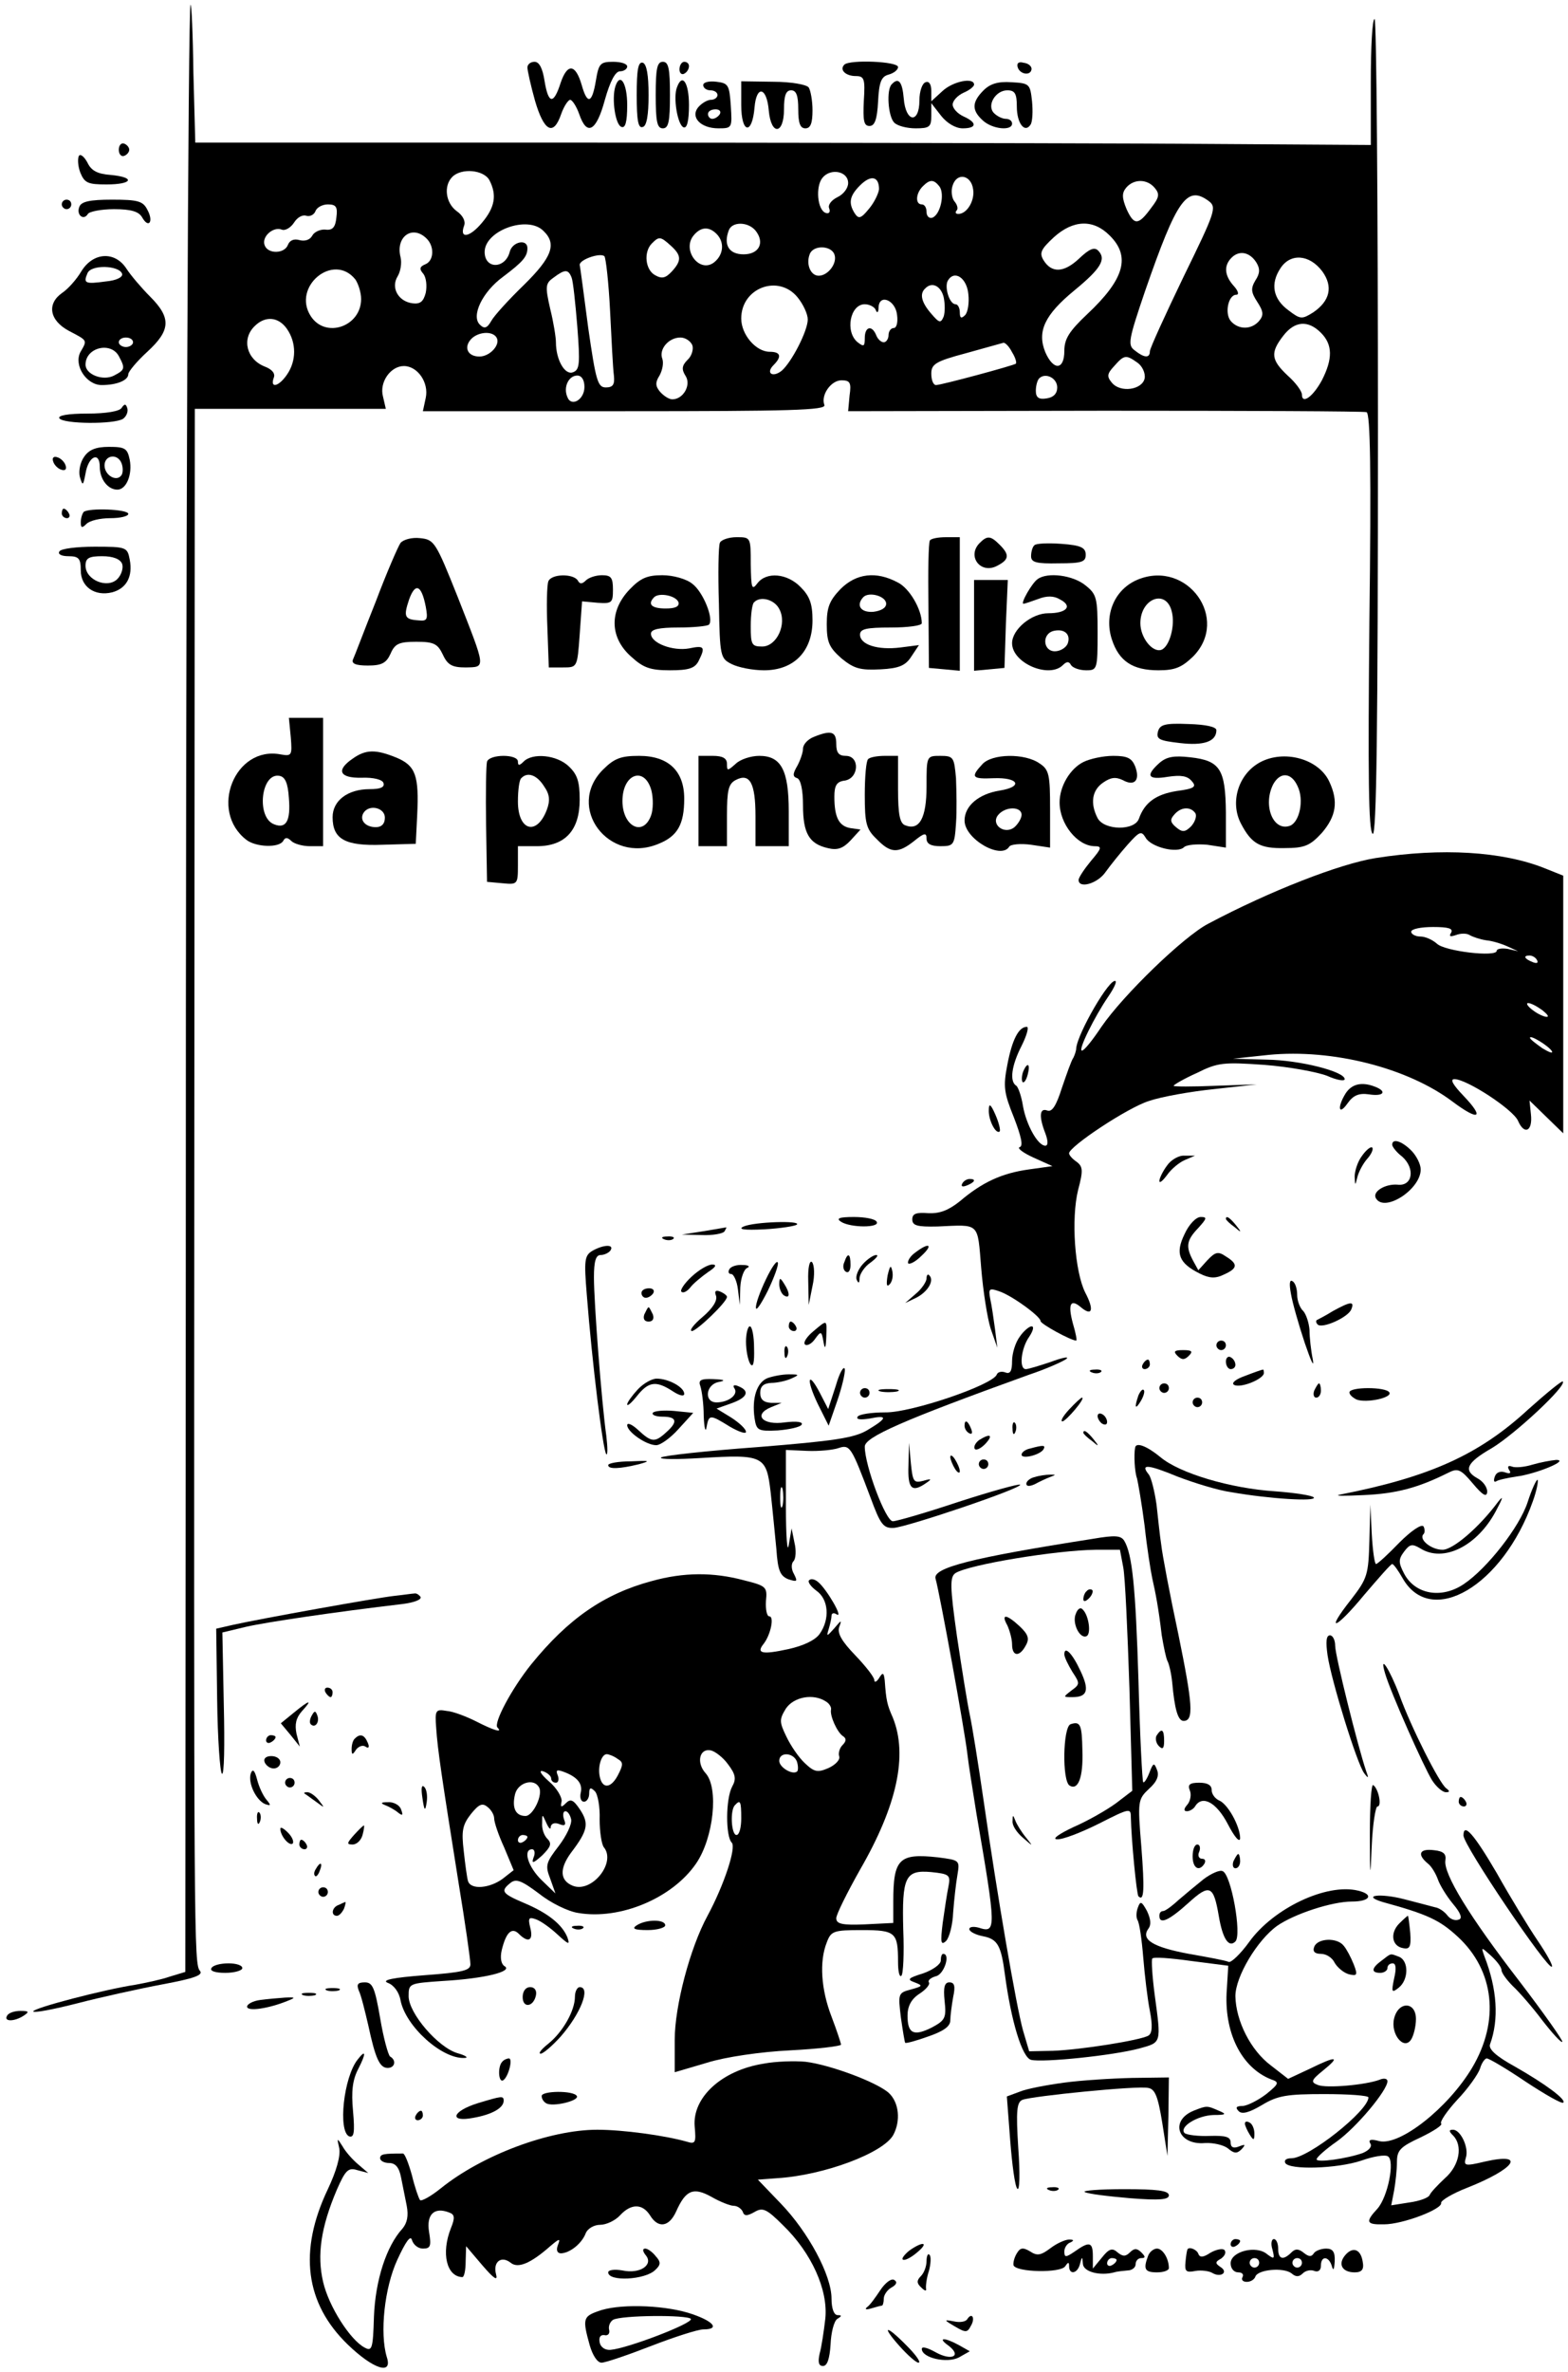 <?xml version="1.0" standalone="no"?>
<!DOCTYPE svg PUBLIC "-//W3C//DTD SVG 20010904//EN"
 "http://www.w3.org/TR/2001/REC-SVG-20010904/DTD/svg10.dtd">
<svg version="1.0" xmlns="http://www.w3.org/2000/svg"
 width="330pt" height="499pt" viewBox="0 0 330 499"
 preserveAspectRatio="xMidYMid meet">

<g transform="translate(0,499) scale(0.1,-0.1)"
fill="#000000" stroke="none">
<path d="M401 4980 c-5 -8 -10 -1118 -10 -2667 l-1 -1471 -33 -10 c-17 -6 -50
-13 -72 -17 -66 -10 -215 -49 -215 -56 0 -4 42 4 93 17 50 13 132 31 180 40
64 12 85 19 78 28 -13 15 -13 52 -12 1794 l1 1492 201 0 201 0 -6 26 c-8 30
16 64 44 64 29 0 53 -35 46 -67 l-6 -28 425 0 c348 0 424 2 420 13 -8 21 14
52 36 52 18 0 21 -5 17 -32 l-3 -33 540 1 c297 0 545 -1 551 -3 8 -3 10 -123
6 -442 -3 -320 -2 -440 7 -445 8 -5 11 215 11 853 0 474 -3 861 -7 861 -5 0
-8 -60 -8 -132 l0 -133 -470 3 c-258 1 -815 2 -1237 2 l-767 0 -4 148 c-1 81
-4 145 -6 142z m629 -369 c16 -31 12 -57 -16 -90 -26 -31 -48 -34 -37 -5 3 9
-3 21 -16 30 -23 17 -28 53 -9 72 19 19 66 15 78 -7z m755 -6 c0 -11 -10 -24
-23 -30 -12 -6 -20 -16 -17 -23 3 -8 0 -12 -7 -10 -18 6 -22 56 -7 74 17 21
54 14 54 -11z m65 -13 c-1 -9 -10 -28 -21 -41 -17 -21 -22 -22 -30 -10 -14 22
-11 37 11 59 23 23 40 19 40 -8z m198 0 c4 -24 -13 -52 -31 -52 -6 0 -7 3 -4
7 4 3 2 12 -4 19 -6 7 -8 23 -4 34 9 28 39 22 43 -8z m-71 6 c12 -16 2 -60
-15 -66 -6 -2 -12 3 -12 12 0 9 -4 16 -10 16 -14 0 -13 23 2 38 15 15 23 15
35 0z m453 -3 c11 -13 10 -20 -7 -42 -27 -37 -36 -38 -52 -3 -10 24 -10 34 -1
45 16 19 44 19 60 0z m114 -28 c17 -13 14 -22 -53 -159 -39 -81 -71 -151 -71
-157 0 -15 -12 -14 -32 2 -15 11 -13 22 22 125 67 193 88 223 134 189z m-1836
-34 c-2 -21 -8 -28 -23 -26 -11 1 -24 -5 -28 -13 -5 -9 -16 -12 -27 -9 -11 3
-20 0 -24 -10 -7 -19 -42 -20 -49 -1 -7 18 18 40 36 33 7 -3 19 4 26 15 7 11
18 17 26 14 7 -2 16 2 19 10 3 8 15 14 26 14 17 0 21 -5 18 -27z m436 -29 c28
-27 18 -55 -41 -113 -32 -31 -63 -65 -69 -76 -9 -16 -15 -17 -24 -8 -19 18 5
69 49 101 41 31 51 42 51 60 0 20 -31 14 -37 -7 -9 -37 -53 -38 -53 -1 0 45
91 78 124 44z m446 1 c20 -25 8 -50 -25 -50 -31 0 -43 20 -31 51 7 18 40 18
56 -1z m745 -10 c45 -44 32 -92 -47 -166 -38 -36 -48 -52 -48 -77 0 -41 -23
-42 -40 -3 -18 44 -1 79 61 130 56 46 68 66 50 84 -8 8 -19 3 -40 -17 -32 -30
-58 -31 -75 -3 -9 15 -5 23 22 48 41 37 83 38 117 4z m-827 3 c17 -17 15 -43
-4 -59 -31 -26 -70 25 -44 56 15 18 32 19 48 3z m-610 -10 c17 -17 15 -47 -3
-54 -12 -5 -13 -10 -4 -20 6 -8 8 -25 5 -40 -5 -19 -12 -24 -28 -22 -30 4 -46
33 -31 57 6 10 9 28 6 40 -11 43 25 69 55 39z m514 -15 c22 -20 23 -31 2 -54
-13 -14 -21 -16 -35 -8 -21 11 -25 49 -7 67 15 15 18 15 40 -5z m344 -18 c7
-18 -13 -45 -33 -45 -17 0 -27 24 -19 45 7 20 45 19 52 0z m-472 -120 c3 -60
6 -121 8 -135 2 -19 -2 -25 -17 -25 -17 0 -21 14 -37 125 -9 69 -17 129 -18
133 0 11 43 26 52 18 3 -3 9 -55 12 -116z m1360 103 c8 -13 8 -23 -2 -38 -10
-17 -9 -25 4 -45 13 -20 14 -28 4 -40 -16 -19 -44 -19 -60 0 -13 16 -5 55 12
55 6 0 4 8 -5 18 -20 22 -22 43 -5 60 16 16 38 12 52 -10z m139 -19 c23 -32
16 -62 -19 -86 -24 -15 -27 -15 -52 4 -33 24 -39 56 -17 89 21 32 61 29 88 -7z
m-2035 -17 c6 -9 12 -27 12 -41 0 -58 -75 -84 -106 -36 -40 62 48 135 94 77z
m455 4 c3 -7 8 -54 12 -103 6 -78 5 -91 -9 -96 -17 -7 -36 26 -36 63 0 10 -5
42 -12 70 -11 48 -10 54 7 66 24 18 31 18 38 0z m835 -35 c2 -18 -1 -38 -7
-44 -8 -8 -11 -6 -11 6 0 9 -4 17 -9 17 -13 0 -24 37 -16 50 14 23 40 5 43
-29z m-359 -7 c12 -15 21 -35 21 -46 0 -24 -34 -90 -55 -108 -19 -15 -34 -5
-17 12 18 18 15 28 -8 28 -29 0 -60 36 -60 70 0 65 79 94 119 44z m307 1 c3
-14 3 -32 0 -41 -6 -14 -9 -14 -26 6 -21 24 -25 42 -13 53 14 15 33 6 39 -18z
m-98 -38 c2 -15 -1 -27 -7 -27 -6 0 -11 -7 -11 -15 0 -8 -5 -15 -10 -15 -6 0
-13 7 -16 15 -9 22 -24 18 -24 -6 0 -18 -2 -19 -15 -9 -27 22 -16 80 15 80 10
0 21 -6 23 -12 3 -8 6 -5 6 5 1 30 36 16 39 -16z m-1284 -29 c20 -29 20 -67 0
-96 -17 -25 -36 -30 -28 -7 4 9 -3 18 -19 24 -38 15 -49 58 -21 85 22 22 50
20 68 -6z m2176 -8 c25 -25 25 -55 2 -100 -19 -35 -42 -51 -42 -30 0 7 -13 25
-30 40 -35 33 -37 48 -9 84 24 31 52 33 79 6z m-1735 -10 c9 -15 -14 -40 -36
-40 -24 0 -33 18 -19 35 14 17 46 20 55 5z m412 -16 c3 -8 -1 -23 -10 -31 -12
-12 -13 -20 -4 -34 12 -19 -5 -49 -28 -49 -7 0 -18 7 -26 16 -10 12 -10 20 -1
34 6 11 9 26 6 35 -8 20 13 45 38 45 10 0 21 -7 25 -16z m673 -15 c7 -11 10
-22 8 -24 -5 -4 -157 -45 -168 -45 -6 0 -10 11 -10 24 0 20 9 26 73 43 39 11
75 21 79 22 4 0 12 -8 18 -20z m264 -22 c10 -7 17 -22 15 -33 -5 -24 -51 -31
-69 -9 -11 13 -10 19 5 35 21 24 25 24 49 7z m-1164 -51 c0 -27 -28 -43 -36
-21 -9 21 3 45 21 45 9 0 15 -9 15 -24z m995 -1 c0 -13 -8 -21 -22 -23 -17 -3
-23 2 -23 16 0 10 3 22 7 26 13 13 38 1 38 -19z"/>
<path d="M1110 4848 c0 -6 7 -38 16 -70 19 -65 39 -75 55 -28 6 17 15 30 19
30 4 0 13 -13 19 -30 16 -47 36 -37 54 30 11 39 22 60 32 60 8 0 15 5 15 10 0
6 -13 10 -30 10 -27 0 -30 -4 -36 -40 -8 -48 -18 -51 -30 -8 -13 44 -30 45
-44 4 -15 -47 -26 -45 -34 4 -4 26 -11 40 -21 40 -8 0 -15 -5 -15 -12z"/>
<path d="M1340 4790 c0 -53 3 -71 13 -67 8 2 12 25 12 67 0 42 -4 65 -12 68
-10 3 -13 -15 -13 -68z"/>
<path d="M1380 4790 c0 -56 3 -70 15 -70 12 0 15 14 15 70 0 56 -3 70 -15 70
-12 0 -15 -14 -15 -70z"/>
<path d="M1430 4844 c0 -8 5 -12 10 -9 6 3 10 10 10 16 0 5 -4 9 -10 9 -5 0
-10 -7 -10 -16z"/>
<path d="M1777 4854 c-11 -11 3 -24 24 -24 18 0 20 -6 17 -52 -2 -42 0 -53 12
-53 11 0 16 14 18 51 2 42 7 53 22 57 11 3 20 10 20 16 0 12 -102 16 -113 5z"/>
<path d="M2142 4848 c5 -15 28 -18 29 -3 0 6 -7 12 -17 13 -10 3 -15 -1 -12
-10z"/>
<path d="M1295 4808 c-8 -26 0 -81 13 -85 8 -3 12 10 12 46 0 46 -15 70 -25
39z"/>
<path d="M1425 4807 c-9 -21 1 -81 14 -85 7 -2 11 14 11 47 0 47 -14 68 -25
38z"/>
<path d="M1480 4811 c0 -6 7 -11 15 -11 8 0 15 -4 15 -10 0 -5 -6 -10 -14 -10
-7 0 -19 -7 -26 -15 -18 -21 4 -45 42 -45 29 0 29 1 26 48 -3 43 -5 47 -30 50
-16 2 -28 -1 -28 -7z m35 -61 c-3 -5 -10 -10 -16 -10 -5 0 -9 5 -9 10 0 6 7
10 16 10 8 0 12 -4 9 -10z"/>
<path d="M1560 4769 c0 -60 23 -64 28 -5 4 48 26 43 30 -7 5 -53 32 -50 32 3
0 29 4 40 15 40 11 0 15 -11 15 -40 0 -29 4 -40 15 -40 11 0 15 11 15 38 0 20
-4 42 -8 48 -4 6 -37 12 -74 12 l-68 1 0 -50z"/>
<path d="M1877 4813 c-12 -11 -8 -68 5 -81 7 -7 27 -12 45 -12 29 0 33 3 33
26 l0 27 21 -27 c12 -15 30 -26 45 -26 30 0 31 12 2 25 -13 6 -23 17 -23 25 0
8 10 19 23 25 12 5 22 13 22 17 0 16 -45 7 -67 -14 l-23 -21 0 22 c0 14 -5 21
-12 18 -7 -2 -13 -19 -13 -38 0 -50 -29 -47 -33 4 -3 35 -11 45 -25 30z"/>
<path d="M2070 4800 c-25 -25 -25 -42 -2 -63 20 -19 62 -23 62 -7 0 6 -6 10
-13 10 -7 0 -18 5 -25 12 -16 16 3 48 28 48 16 0 20 -7 20 -34 0 -36 17 -57
29 -38 4 6 5 28 3 49 -4 36 -5 38 -43 40 -28 2 -45 -3 -59 -17z"/>
<path d="M250 4675 c0 -9 5 -15 11 -13 6 2 11 8 11 13 0 5 -5 11 -11 13 -6 2
-11 -4 -11 -13z"/>
<path d="M166 4662 c-3 -6 -2 -22 3 -35 9 -22 16 -25 55 -25 55 0 62 15 9 20
-28 2 -41 9 -49 26 -7 13 -15 19 -18 14z"/>
<path d="M130 4560 c0 -5 5 -10 10 -10 6 0 10 5 10 10 0 6 -4 10 -10 10 -5 0
-10 -4 -10 -10z"/>
<path d="M167 4555 c-7 -17 9 -30 18 -15 3 5 28 10 55 10 36 0 52 -5 59 -17
14 -25 25 -9 11 16 -9 18 -20 21 -74 21 -47 0 -65 -4 -69 -15z"/>
<path d="M171 4419 c-10 -17 -28 -37 -40 -45 -33 -23 -27 -58 14 -80 40 -21
39 -19 24 -45 -14 -28 13 -69 45 -69 32 0 56 10 56 23 0 5 18 27 40 47 49 45
51 71 6 116 -18 18 -41 45 -50 59 -24 37 -70 35 -95 -6z m86 -5 c2 -7 -12 -14
-34 -16 -44 -6 -48 -4 -39 17 7 19 67 17 73 -1z m23 -144 c0 -5 -7 -10 -15
-10 -8 0 -15 5 -15 10 0 6 7 10 15 10 8 0 15 -4 15 -10z m-30 -29 c14 -26 13
-29 -10 -41 -23 -12 -60 2 -60 23 0 36 53 49 70 18z"/>
<path d="M256 4132 c-4 -7 -32 -12 -72 -12 -41 0 -63 -4 -59 -10 8 -12 115
-13 134 -1 7 5 11 15 9 22 -3 10 -6 10 -12 1z"/>
<path d="M177 4029 c-8 -11 -12 -30 -9 -42 6 -20 7 -19 12 7 6 37 30 47 30 14
0 -26 17 -48 37 -48 19 0 32 32 26 63 -5 24 -10 27 -44 27 -27 0 -42 -6 -52
-21z m79 -14 c3 -8 3 -19 0 -24 -10 -16 -36 -1 -36 20 0 22 28 26 36 4z"/>
<path d="M112 4019 c2 -7 10 -15 17 -17 8 -3 12 1 9 9 -2 7 -10 15 -17 17 -8
3 -12 -1 -9 -9z"/>
<path d="M130 3910 c0 -5 5 -10 11 -10 5 0 7 5 4 10 -3 6 -8 10 -11 10 -2 0
-4 -4 -4 -10z"/>
<path d="M176 3913 c-3 -4 -6 -13 -6 -22 0 -12 3 -12 12 -3 7 7 29 12 50 12
21 0 38 4 38 9 0 10 -84 13 -94 4z"/>
<path d="M843 3848 c-5 -7 -29 -62 -52 -123 -24 -60 -45 -116 -48 -122 -4 -9
6 -13 31 -13 29 0 39 5 48 25 9 21 18 25 54 25 37 0 45 -4 56 -27 10 -22 20
-27 48 -27 43 1 43 -4 -17 149 -46 115 -49 120 -79 123 -17 2 -35 -3 -41 -10z
m53 -134 c5 -27 3 -31 -15 -29 -30 2 -32 8 -20 44 13 36 26 31 35 -15z"/>
<path d="M1515 3848 c-3 -7 -4 -65 -2 -128 2 -111 3 -115 27 -127 14 -7 44
-13 68 -13 63 0 102 40 102 105 0 35 -6 51 -25 70 -28 29 -72 33 -91 8 -12
-16 -13 -10 -14 40 0 57 0 57 -30 57 -17 0 -33 -6 -35 -12z m125 -139 c17 -31
-5 -79 -36 -79 -22 0 -24 4 -24 43 0 24 3 47 7 50 13 14 43 6 53 -14z"/>
<path d="M1957 3853 c-3 -5 -4 -66 -3 -138 l1 -130 33 -3 32 -3 0 140 0 141
-29 0 c-17 0 -32 -3 -34 -7z"/>
<path d="M2062 3848 c-28 -28 2 -67 37 -48 25 13 26 23 5 44 -19 19 -26 20
-42 4z"/>
<path d="M2177 3843 c-4 -3 -7 -14 -7 -23 0 -13 11 -16 58 -15 49 0 57 3 57
18 0 15 -10 20 -51 23 -28 2 -54 1 -57 -3z"/>
<path d="M125 3830 c-4 -6 5 -10 19 -10 22 0 26 -5 26 -30 0 -34 29 -55 66
-46 30 8 44 33 37 69 -5 26 -7 27 -74 27 -37 0 -71 -4 -74 -10z m132 -26 c3
-8 -1 -23 -10 -32 -21 -21 -67 -2 -67 28 0 16 7 20 35 20 23 0 38 -6 42 -16z"/>
<path d="M1154 3767 c-3 -8 -4 -51 -2 -97 l3 -84 30 0 c30 0 30 0 35 69 l5 70
33 -3 c30 -2 32 0 32 28 0 25 -4 30 -23 30 -13 0 -28 -5 -34 -11 -8 -8 -13 -8
-17 0 -10 15 -56 14 -62 -2z"/>
<path d="M1325 3750 c-43 -45 -42 -101 3 -141 26 -24 41 -29 82 -29 39 0 52 4
60 19 15 30 13 34 -20 27 -34 -6 -80 11 -80 31 0 9 16 13 58 13 32 0 61 3 64
6 11 11 -12 69 -35 86 -12 10 -40 18 -63 18 -32 0 -46 -6 -69 -30z m103 -27
c2 -9 -7 -13 -27 -13 -30 0 -39 9 -24 24 11 10 46 3 51 -11z"/>
<path d="M1769 3751 c-23 -24 -29 -38 -29 -74 0 -38 5 -49 31 -72 27 -22 40
-25 82 -23 39 2 53 8 65 27 l16 24 -39 -5 c-48 -6 -85 6 -85 27 0 12 13 15 65
15 36 0 65 4 65 9 0 29 -26 74 -51 86 -45 24 -87 19 -120 -14z m96 -31 c0 -9
-11 -15 -27 -17 -27 -2 -37 14 -21 31 12 12 48 2 48 -14z"/>
<path d="M2184 3772 c-12 -8 -37 -52 -30 -52 3 0 17 5 31 10 18 7 33 7 46 -1
27 -14 14 -29 -25 -29 -35 0 -76 -34 -76 -63 0 -42 78 -75 107 -46 8 8 13 8
17 0 4 -6 18 -11 32 -11 23 0 24 2 24 79 0 74 -2 81 -26 100 -26 21 -79 28
-100 13z m63 -136 c-4 -9 -16 -16 -27 -16 -25 0 -28 37 -2 43 23 5 36 -8 29
-27z"/>
<path d="M2395 3771 c-49 -20 -72 -74 -55 -126 15 -46 44 -65 98 -65 35 0 49
6 73 29 78 79 -12 204 -116 162z m71 -67 c8 -30 -5 -75 -22 -81 -19 -6 -44 26
-44 56 0 52 54 73 66 25z"/>
<path d="M2050 3674 l0 -95 32 3 32 3 3 93 4 92 -36 0 -35 0 0 -96z"/>
<path d="M612 3439 c3 -38 2 -40 -21 -36 -97 19 -152 -119 -72 -180 20 -15 68
-17 77 -2 4 8 9 8 17 0 6 -6 24 -11 39 -11 l28 0 0 135 0 135 -36 0 -36 0 4
-41z m-4 -128 c4 -48 -6 -65 -31 -55 -38 14 -28 109 11 102 12 -2 18 -15 20
-47z"/>
<path d="M2437 3451 c-4 -16 3 -19 46 -24 50 -6 77 3 77 27 0 7 -22 12 -59 13
-49 2 -60 -1 -64 -16z"/>
<path d="M1713 3440 c-13 -5 -23 -16 -23 -25 0 -8 -6 -25 -12 -36 -10 -17 -10
-23 0 -26 7 -3 12 -24 12 -57 0 -59 13 -81 52 -90 20 -5 32 -1 48 16 l21 23
-21 3 c-24 4 -34 22 -34 66 0 24 5 32 22 34 30 5 32 52 2 52 -15 0 -20 7 -20
25 0 26 -10 30 -47 15z"/>
<path d="M742 3394 c-35 -24 -28 -41 19 -40 25 1 44 -4 46 -11 3 -9 -6 -13
-29 -13 -46 0 -78 -24 -78 -59 0 -46 26 -61 105 -58 l70 2 3 60 c4 83 -3 104
-43 121 -44 18 -65 18 -93 -2z m68 -124 c0 -13 -7 -20 -19 -20 -22 0 -35 15
-26 30 12 19 45 11 45 -10z"/>
<path d="M1025 3388 c-2 -7 -3 -67 -2 -133 l2 -120 33 -3 c31 -3 32 -2 32 37
l0 41 40 0 c59 0 90 33 90 98 0 38 -5 53 -23 70 -25 24 -76 29 -95 10 -9 -9
-12 -9 -12 0 0 16 -59 16 -65 0z m120 -52 c12 -17 13 -30 6 -49 -21 -56 -61
-45 -61 17 0 24 3 46 7 49 13 14 33 7 48 -17z"/>
<path d="M1269 3371 c-79 -79 12 -200 117 -156 40 16 54 41 54 95 0 58 -33 90
-95 90 -38 0 -52 -5 -76 -29z m102 -44 c4 -16 4 -40 -1 -53 -17 -45 -60 -22
-60 31 0 58 47 74 61 22z"/>
<path d="M1470 3305 l0 -95 30 0 30 0 0 65 c0 52 3 66 18 74 30 16 42 -6 42
-76 l0 -63 35 0 35 0 0 73 c0 87 -16 117 -62 117 -17 0 -40 -7 -50 -17 -17
-15 -18 -15 -18 0 0 12 -9 17 -30 17 l-30 0 0 -95z"/>
<path d="M1827 3393 c-4 -3 -7 -37 -7 -75 0 -60 3 -72 25 -93 29 -30 45 -31
79 -4 21 17 26 18 26 5 0 -11 9 -16 29 -16 28 0 30 2 33 48 2 26 1 68 0 95 -4
44 -5 47 -33 47 -29 0 -29 0 -29 -64 0 -67 -15 -94 -45 -82 -11 4 -15 22 -15
76 l0 70 -28 0 c-16 0 -32 -3 -35 -7z"/>
<path d="M2067 3382 c-25 -27 -21 -31 24 -29 53 2 63 -18 13 -26 -44 -7 -74
-32 -74 -63 0 -39 77 -83 94 -55 3 5 24 7 46 4 l40 -6 0 81 c0 72 -2 83 -22
96 -31 22 -101 21 -121 -2z m83 -106 c0 -7 -7 -19 -15 -26 -21 -17 -51 6 -34
26 15 18 49 18 49 0z"/>
<path d="M2280 3387 c-28 -14 -50 -51 -50 -85 0 -45 37 -91 73 -92 17 0 16 -4
-7 -31 -14 -17 -26 -35 -26 -40 0 -19 40 -8 57 17 10 14 31 40 46 57 25 28 29
30 38 15 11 -20 67 -34 81 -20 5 5 27 7 49 5 l39 -6 0 74 c-1 91 -12 109 -75
116 -35 4 -50 1 -65 -12 -30 -27 -24 -36 18 -29 27 4 41 2 50 -9 11 -12 6 -16
-32 -21 -43 -7 -67 -24 -79 -58 -9 -26 -73 -25 -87 1 -16 31 -12 59 12 75 16
11 26 12 41 5 25 -14 37 0 26 29 -7 17 -16 22 -46 22 -21 0 -49 -6 -63 -13z
m236 -108 c3 -6 -1 -18 -9 -27 -13 -13 -19 -13 -32 -2 -12 10 -13 16 -4 26 14
17 35 18 45 3z"/>
<path d="M2651 3386 c-45 -25 -63 -84 -39 -129 22 -42 40 -52 91 -51 43 0 54
5 79 32 30 35 35 66 16 107 -22 49 -96 69 -147 41z m80 -50 c14 -29 4 -75 -16
-83 -36 -13 -58 44 -35 88 15 26 38 24 51 -5z"/>
<path d="M2895 3185 c-75 -12 -222 -69 -352 -138 -52 -27 -179 -150 -225 -217
-18 -27 -36 -50 -41 -50 -9 0 27 72 55 113 11 16 18 30 16 33 -11 10 -80 -109
-83 -141 0 -5 -3 -14 -6 -20 -4 -5 -14 -34 -24 -63 -12 -38 -21 -52 -31 -48
-16 6 -18 -12 -4 -48 6 -16 6 -26 0 -26 -16 0 -40 44 -47 83 -3 20 -10 40 -14
43 -15 9 -10 43 11 84 11 22 16 40 11 40 -17 0 -31 -27 -41 -80 -9 -46 -7 -59
14 -111 15 -39 20 -60 12 -62 -6 -2 7 -12 29 -22 l40 -18 -50 -7 c-57 -8 -98
-27 -145 -67 -24 -19 -42 -26 -66 -25 -26 2 -34 -1 -34 -13 0 -13 10 -16 53
-15 90 4 84 10 92 -87 4 -49 13 -106 20 -128 l14 -40 -5 40 c-3 22 -7 50 -10
63 -4 21 -2 23 18 16 26 -8 88 -53 88 -63 0 -6 64 -41 75 -41 2 0 -1 16 -7 36
-11 41 -5 53 17 34 24 -20 28 -5 9 31 -22 44 -30 155 -15 216 11 41 10 49 -3
59 -9 6 -16 14 -16 18 0 14 123 96 168 110 26 9 88 20 137 25 l90 10 -87 -3
c-49 -2 -88 -2 -88 0 0 2 22 15 49 27 44 22 56 23 142 17 52 -4 111 -15 132
-23 20 -9 37 -12 37 -7 0 16 -94 40 -164 41 l-71 2 75 8 c134 13 293 -27 388
-99 55 -41 67 -34 22 13 -22 23 -29 35 -19 35 26 0 124 -64 134 -88 13 -30 31
-22 27 14 l-3 29 35 -34 36 -35 0 271 0 271 -40 16 c-88 35 -216 43 -355 21z
m159 -157 c-5 -8 -2 -9 10 -5 10 4 23 4 29 0 7 -4 22 -9 35 -11 12 -1 32 -7
45 -13 l22 -10 -22 5 c-13 2 -23 0 -23 -4 0 -14 -110 -1 -126 15 -9 8 -24 15
-35 15 -10 0 -19 5 -19 10 0 6 21 10 46 10 32 0 43 -3 38 -12z m181 -58 c3 -6
-1 -7 -9 -4 -18 7 -21 14 -7 14 6 0 13 -4 16 -10z m11 -105 c10 -8 15 -14 9
-14 -5 0 -19 6 -29 14 -11 8 -15 15 -10 15 6 0 19 -7 30 -15z m20 -86 c3 -6
-5 -3 -20 6 -14 10 -26 19 -26 22 0 7 39 -17 46 -28z"/>
<path d="M2153 2735 c-3 -9 -3 -18 -1 -21 3 -3 8 4 11 16 6 23 -1 27 -10 5z"/>
<path d="M2832 2690 c-18 -29 -15 -48 4 -21 12 17 24 22 45 19 31 -5 39 6 13
16 -28 11 -49 6 -62 -14z"/>
<path d="M2081 2655 c-1 -21 15 -52 23 -45 2 3 -2 19 -9 35 -10 23 -14 25 -14
10z"/>
<path d="M2930 2582 c0 -4 9 -16 21 -25 28 -25 22 -63 -10 -59 -26 2 -54 -15
-45 -29 18 -30 94 19 94 61 0 11 -9 29 -20 40 -20 20 -40 26 -40 12z"/>
<path d="M2866 2558 c-9 -12 -15 -32 -15 -43 1 -20 1 -20 6 0 3 11 12 28 21
38 8 9 13 20 10 23 -3 3 -13 -5 -22 -18z"/>
<path d="M2456 2538 c-9 -12 -16 -27 -16 -32 0 -6 7 0 16 12 9 13 26 27 38 32
l21 9 -22 0 c-12 1 -29 -9 -37 -21z"/>
<path d="M2025 2500 c-3 -6 1 -7 9 -4 18 7 21 14 7 14 -6 0 -13 -4 -16 -10z"/>
<path d="M1770 2420 c20 -13 83 -13 75 0 -3 6 -25 10 -48 10 -31 0 -38 -3 -27
-10z"/>
<path d="M2493 2394 c-20 -41 -12 -61 32 -83 20 -10 33 -11 51 -2 29 13 30 22
4 38 -16 11 -22 10 -39 -8 l-19 -21 -11 20 c-16 30 -14 43 11 69 18 20 19 23
5 23 -10 0 -25 -16 -34 -36z"/>
<path d="M2580 2426 c0 -2 8 -10 18 -17 15 -13 16 -12 3 4 -13 16 -21 21 -21
13z"/>
<path d="M1565 2410 c-13 -6 1 -8 43 -6 35 2 66 7 69 10 10 9 -89 6 -112 -4z"/>
<path d="M1480 2400 l-45 -7 42 -1 c23 -1 45 3 48 8 3 6 5 9 3 8 -2 0 -23 -4
-48 -8z"/>
<path d="M1398 2383 c7 -3 16 -2 19 1 4 3 -2 6 -13 5 -11 0 -14 -3 -6 -6z"/>
<path d="M1247 2359 c-17 -10 -18 -20 -12 -93 11 -142 34 -328 41 -335 3 -3 3
14 0 39 -10 71 -26 280 -26 333 0 34 4 47 14 47 8 0 18 5 21 10 8 13 -15 12
-38 -1z"/>
<path d="M1926 2355 c-10 -7 -16 -17 -15 -22 2 -4 15 2 28 15 26 24 17 30 -13
7z"/>
<path d="M1777 2335 c-4 -8 -2 -17 3 -20 6 -4 10 3 10 14 0 25 -6 27 -13 6z"/>
<path d="M1816 2331 c-10 -11 -16 -26 -13 -33 4 -9 6 -7 6 4 1 9 11 24 23 32
12 9 18 16 12 16 -6 0 -19 -9 -28 -19z"/>
<path d="M1612 2299 c-12 -25 -22 -52 -21 -60 0 -8 11 8 25 36 13 27 23 54 21
59 -2 6 -13 -10 -25 -35z"/>
<path d="M1701 2295 l1 -50 8 40 c5 22 4 44 -1 50 -5 5 -9 -11 -8 -40z"/>
<path d="M1455 2304 c-15 -14 -24 -28 -21 -31 3 -4 12 0 19 9 6 8 23 22 37 32
17 11 19 16 9 16 -9 0 -28 -11 -44 -26z"/>
<path d="M1535 2320 c-3 -5 -2 -10 4 -10 5 0 12 -15 14 -32 l4 -33 1 37 c1 20
8 39 15 41 6 3 2 6 -10 6 -12 1 -25 -3 -28 -9z"/>
<path d="M1868 2307 c-3 -19 -2 -25 4 -19 6 6 8 18 6 28 -3 14 -5 12 -10 -9z"/>
<path d="M1950 2301 c0 -7 -10 -22 -22 -32 l-23 -20 23 11 c24 12 39 36 28 47
-3 4 -6 1 -6 -6z"/>
<path d="M1640 2288 c0 -9 5 -20 10 -23 13 -8 13 5 0 25 -8 13 -10 13 -10 -2z"/>
<path d="M2717 2268 c3 -18 16 -64 29 -103 13 -38 20 -54 17 -35 -4 19 -7 47
-7 62 -1 15 -7 33 -13 40 -7 6 -13 22 -13 34 0 13 -4 26 -10 29 -6 4 -7 -6 -3
-27z"/>
<path d="M1350 2270 c0 -5 4 -10 9 -10 6 0 13 5 16 10 3 6 -1 10 -9 10 -9 0
-16 -4 -16 -10z"/>
<path d="M1507 2264 c3 -10 -7 -26 -28 -44 -19 -16 -29 -29 -23 -30 10 0 74
61 74 72 0 3 -7 8 -14 11 -10 4 -13 1 -9 -9z"/>
<path d="M2805 2232 c-16 -10 -32 -18 -34 -19 -2 -2 -1 -6 2 -9 9 -10 65 15
71 32 7 17 -1 17 -39 -4z"/>
<path d="M1356 2225 c-3 -9 0 -15 9 -15 9 0 12 6 9 15 -4 8 -7 15 -9 15 -2 0
-5 -7 -9 -15z"/>
<path d="M1660 2200 c0 -5 5 -10 11 -10 5 0 7 5 4 10 -3 6 -8 10 -11 10 -2 0
-4 -4 -4 -10z"/>
<path d="M1711 2189 c-13 -11 -21 -23 -17 -27 4 -4 14 1 21 11 13 18 14 17 18
-5 3 -18 5 -15 6 10 1 37 3 37 -28 11z"/>
<path d="M1570 2168 c0 -18 4 -39 9 -47 6 -9 9 2 8 33 0 25 -4 46 -9 46 -4 0
-8 -15 -8 -32z"/>
<path d="M2146 2178 c-9 -12 -16 -35 -16 -51 0 -21 -4 -28 -14 -24 -8 3 -16 1
-18 -4 -7 -22 -181 -81 -235 -80 -29 0 -55 -4 -58 -9 -4 -6 6 -7 25 -4 39 8
38 1 -4 -24 -28 -17 -70 -23 -231 -36 -109 -8 -200 -18 -204 -22 -3 -4 35 -4
84 -1 132 8 138 5 147 -73 4 -36 9 -89 12 -119 3 -45 8 -56 25 -63 19 -6 20
-5 12 11 -6 10 -6 22 -1 27 5 5 6 23 2 39 l-6 30 -6 -35 c-3 -19 -6 18 -6 82
l0 118 45 -2 c25 -1 55 2 66 6 24 8 27 2 67 -104 21 -57 27 -65 49 -64 29 2
272 84 266 91 -3 2 -61 -14 -129 -36 -69 -23 -131 -41 -139 -41 -15 0 -59 117
-59 157 0 20 79 55 345 151 39 13 74 29 80 34 5 5 -10 2 -34 -7 -24 -8 -47
-15 -52 -15 -15 0 -10 44 7 68 8 12 11 22 5 22 -5 0 -17 -10 -25 -22z m-499
-355 c-3 -10 -5 -2 -5 17 0 19 2 27 5 18 2 -10 2 -26 0 -35z"/>
<path d="M2560 2160 c0 -5 5 -10 10 -10 6 0 10 5 10 10 0 6 -4 10 -10 10 -5 0
-10 -4 -10 -10z"/>
<path d="M1651 2144 c0 -11 3 -14 6 -6 3 7 2 16 -1 19 -3 4 -6 -2 -5 -13z"/>
<path d="M2478 2138 c9 -9 15 -9 24 0 9 9 7 12 -12 12 -19 0 -21 -3 -12 -12z"/>
<path d="M2580 2126 c0 -9 5 -16 10 -16 6 0 10 4 10 9 0 6 -4 13 -10 16 -5 3
-10 -1 -10 -9z"/>
<path d="M2405 2120 c-3 -5 -1 -10 4 -10 6 0 11 5 11 10 0 6 -2 10 -4 10 -3 0
-8 -4 -11 -10z"/>
<path d="M1759 2075 l-16 -49 -17 33 c-26 50 -30 30 -5 -22 l23 -46 18 52 c10
29 17 59 16 67 -2 8 -11 -7 -19 -35z"/>
<path d="M2298 2103 c7 -3 16 -2 19 1 4 3 -2 6 -13 5 -11 0 -14 -3 -6 -6z"/>
<path d="M2621 2096 c-20 -7 -30 -15 -24 -19 13 -8 63 12 63 25 0 4 -1 8 -2 7
-2 0 -19 -6 -37 -13z"/>
<path d="M1615 2091 c-22 -9 -33 -42 -27 -84 4 -26 7 -28 49 -26 24 2 47 7 50
12 4 6 -10 8 -35 5 -47 -7 -68 16 -29 32 l22 9 -22 0 c-16 1 -23 7 -23 21 0
14 7 20 23 21 12 0 31 4 42 9 18 8 18 9 -5 9 -14 0 -34 -4 -45 -8z"/>
<path d="M1342 2067 c-12 -13 -22 -27 -22 -31 0 -5 9 3 21 18 24 30 40 32 74
10 15 -10 25 -12 25 -6 0 14 -33 32 -58 32 -10 0 -28 -10 -40 -23z"/>
<path d="M1474 2074 c3 -9 7 -37 7 -62 1 -26 4 -37 6 -24 5 27 7 27 49 1 19
-11 34 -16 34 -11 0 6 -14 19 -31 30 l-31 19 31 11 c34 12 40 26 15 36 -9 4
-13 2 -8 -5 8 -13 -13 -29 -38 -29 -27 0 -23 38 5 43 15 3 12 5 -12 6 -26 1
-32 -2 -27 -15z"/>
<path d="M3216 2025 c-103 -95 -207 -142 -396 -179 -14 -3 9 -3 50 -1 68 3
114 15 178 47 20 10 26 8 52 -23 21 -25 29 -29 30 -17 0 10 -9 22 -20 28 -31
17 -24 33 30 64 48 29 158 131 149 140 -2 2 -35 -25 -73 -59z"/>
<path d="M2440 2070 c0 -5 5 -10 10 -10 6 0 10 5 10 10 0 6 -4 10 -10 10 -5 0
-10 -4 -10 -10z"/>
<path d="M2766 2065 c-3 -8 -1 -15 4 -15 6 0 10 7 10 15 0 8 -2 15 -4 15 -2 0
-6 -7 -10 -15z"/>
<path d="M1810 2060 c0 -5 5 -10 10 -10 6 0 10 5 10 10 0 6 -4 10 -10 10 -5 0
-10 -4 -10 -10z"/>
<path d="M1853 2063 c9 -2 25 -2 35 0 9 3 1 5 -18 5 -19 0 -27 -2 -17 -5z"/>
<path d="M2396 2055 c-9 -26 -7 -32 5 -12 6 10 9 21 6 23 -2 3 -7 -2 -11 -11z"/>
<path d="M2840 2061 c0 -5 7 -11 15 -15 21 -8 76 4 69 15 -7 12 -84 12 -84 0z"/>
<path d="M2250 2025 c-13 -14 -19 -25 -14 -25 8 1 50 50 41 50 -2 0 -14 -11
-27 -25z"/>
<path d="M2510 2040 c0 -5 5 -10 10 -10 6 0 10 5 10 10 0 6 -4 10 -10 10 -5 0
-10 -4 -10 -10z"/>
<path d="M1374 2018 c-3 -4 6 -8 20 -8 31 0 33 -11 8 -33 -24 -22 -31 -21 -59
5 -13 12 -23 16 -23 10 0 -14 40 -42 61 -42 9 0 30 15 47 34 l31 34 -40 4
c-22 2 -43 0 -45 -4z"/>
<path d="M2310 2011 c0 -5 5 -13 10 -16 6 -3 10 -2 10 4 0 5 -4 13 -10 16 -5
3 -10 2 -10 -4z"/>
<path d="M2030 1991 c0 -6 4 -13 10 -16 6 -3 7 1 4 9 -7 18 -14 21 -14 7z"/>
<path d="M2131 1984 c0 -11 3 -14 6 -6 3 7 2 16 -1 19 -3 4 -6 -2 -5 -13z"/>
<path d="M2280 1976 c0 -2 8 -10 18 -17 15 -13 16 -12 3 4 -13 16 -21 21 -21
13z"/>
<path d="M2061 1961 c-7 -5 -12 -13 -10 -18 2 -5 12 -1 22 9 18 19 12 24 -12
9z"/>
<path d="M1912 1908 c-2 -50 7 -59 38 -37 12 8 10 9 -7 4 -20 -5 -22 -2 -26
37 l-4 43 -1 -47z"/>
<path d="M2168 1943 c-10 -2 -18 -8 -18 -13 0 -10 38 -1 46 11 5 9 1 10 -28 2z"/>
<path d="M2389 1945 c-3 -15 -1 -52 4 -65 2 -8 10 -53 16 -100 5 -47 13 -96
16 -110 7 -31 13 -61 20 -120 4 -24 9 -48 12 -54 3 -5 8 -25 10 -45 5 -56 12
-81 24 -81 22 0 19 35 -11 182 -18 84 -34 169 -36 188 -3 19 -7 58 -10 85 -4
28 -11 56 -16 63 -19 23 -3 22 60 -4 34 -13 85 -29 114 -33 80 -14 179 -20
173 -11 -2 4 -40 10 -82 13 -93 6 -201 38 -241 72 -28 23 -51 32 -53 20z"/>
<path d="M2000 1925 c0 -5 5 -17 10 -25 5 -8 10 -10 10 -5 0 6 -5 17 -10 25
-5 8 -10 11 -10 5z"/>
<path d="M1280 1908 c0 -9 24 -8 65 2 25 7 23 8 -17 6 -27 0 -48 -4 -48 -8z"/>
<path d="M2060 1910 c0 -5 5 -10 10 -10 6 0 10 5 10 10 0 6 -4 10 -10 10 -5 0
-10 -4 -10 -10z"/>
<path d="M3225 1909 c-16 -5 -36 -7 -43 -4 -8 3 -10 0 -6 -7 5 -7 2 -9 -9 -5
-9 3 -18 0 -21 -9 -3 -8 -2 -13 3 -10 4 3 23 7 42 10 41 5 114 35 84 35 -11
-1 -33 -5 -50 -10z"/>
<path d="M2178 1883 c-10 -2 -18 -9 -18 -14 0 -6 7 -6 18 -1 9 5 24 12 32 15
13 5 13 5 0 5 -8 0 -23 -2 -32 -5z"/>
<path d="M3215 1830 c-17 -52 -85 -139 -134 -172 -47 -32 -103 -22 -126 22
-12 23 -12 30 0 46 12 16 17 17 34 7 49 -31 120 5 159 78 15 28 17 35 5 20
-40 -54 -95 -101 -117 -101 -24 0 -51 22 -40 33 3 3 3 10 0 16 -4 6 -26 -9
-51 -34 -24 -25 -46 -45 -49 -45 -3 0 -7 28 -9 63 l-3 62 -2 -76 c-2 -71 -4
-79 -38 -123 -57 -72 -34 -65 27 9 30 35 56 65 59 65 3 0 13 -14 22 -30 60
-105 211 -16 274 162 8 22 12 43 10 45 -2 2 -12 -19 -21 -47z"/>
<path d="M2300 1753 c-256 -40 -338 -61 -331 -84 9 -32 61 -317 67 -369 2 -19
11 -75 19 -125 42 -244 42 -252 5 -240 -11 3 -20 2 -20 -3 0 -5 13 -12 29 -15
31 -6 38 -20 46 -81 13 -97 36 -174 55 -179 25 -6 172 9 228 24 47 13 46 10
32 114 -5 38 -7 72 -5 75 2 4 39 1 82 -5 l78 -10 -3 -49 c-7 -90 30 -165 93
-190 18 -6 17 -9 -10 -31 -17 -13 -39 -24 -49 -25 -14 0 -17 -3 -9 -11 7 -7
22 -3 49 13 33 20 53 23 131 23 51 0 93 -3 93 -7 0 -28 -126 -128 -162 -128
-11 0 -16 -4 -13 -10 9 -15 109 -12 160 5 25 9 50 13 56 9 15 -9 0 -85 -22
-110 -26 -28 -24 -34 14 -33 39 0 123 32 120 45 -1 5 24 20 55 32 101 40 125
75 37 55 -42 -10 -45 -9 -40 8 7 21 -11 59 -27 59 -9 0 -9 -3 0 -12 21 -21 14
-63 -17 -90 -16 -15 -30 -30 -32 -35 -2 -6 -21 -13 -43 -16 l-38 -6 6 31 c3
17 6 44 6 60 0 25 7 32 50 52 27 13 47 26 43 29 -3 4 12 26 34 50 23 24 44 54
48 66 3 11 10 21 14 21 5 0 42 -22 82 -49 41 -27 76 -47 79 -44 7 6 -37 39
-102 76 -40 22 -56 37 -52 47 19 52 15 116 -12 185 -7 20 -7 20 14 1 12 -11
22 -24 22 -30 0 -6 11 -21 24 -34 13 -12 41 -44 62 -72 21 -27 40 -48 42 -45
2 2 -38 59 -90 127 -105 136 -161 227 -156 255 2 13 -4 19 -24 21 -31 4 -36
-9 -13 -28 8 -6 17 -22 21 -33 4 -12 18 -35 32 -52 17 -20 20 -31 12 -33 -8
-3 -18 1 -24 9 -6 8 -18 16 -26 17 -8 2 -37 10 -65 17 -50 13 -91 8 -45 -6 95
-26 120 -38 158 -73 77 -71 89 -177 30 -276 -51 -85 -152 -164 -195 -154 -18
5 -24 3 -19 -5 4 -6 -2 -14 -16 -20 -34 -12 -98 -21 -97 -13 0 4 19 21 42 37
42 30 107 108 107 127 0 6 -8 7 -17 3 -30 -11 -111 -18 -129 -11 -16 6 -15 10
11 31 37 30 28 31 -29 3 l-45 -21 -36 28 c-43 32 -74 94 -75 146 0 41 46 118
88 148 36 25 115 51 157 51 39 0 47 15 13 23 -66 16 -178 -37 -229 -108 -18
-25 -38 -44 -43 -42 -6 3 -44 10 -84 17 -75 14 -102 30 -85 53 6 8 5 20 -3 37
-11 20 -14 22 -19 8 -4 -10 -4 -22 -1 -27 4 -6 9 -41 12 -78 3 -37 9 -88 14
-113 6 -31 5 -47 -3 -52 -17 -10 -144 -30 -201 -32 l-50 -1 -13 44 c-14 50
-54 282 -83 484 -11 76 -24 157 -29 180 -5 23 -17 98 -27 165 -15 106 -15 125
-3 133 29 18 212 48 295 49 l51 0 7 -37 c4 -21 9 -135 13 -254 l6 -216 -34
-26 c-19 -14 -59 -37 -89 -50 -32 -15 -47 -26 -35 -26 11 -1 50 14 88 33 65
33 67 33 67 13 1 -47 12 -162 16 -166 12 -12 13 15 6 105 -8 96 -7 99 16 121
17 15 22 28 17 40 -6 16 -8 15 -16 -6 -5 -13 -11 -22 -13 -20 -2 2 -7 99 -10
214 -6 196 -13 266 -30 294 -7 11 -19 12 -66 4z"/>
<path d="M1371 1664 c-100 -27 -175 -79 -253 -175 -41 -51 -80 -124 -71 -133
12 -12 -8 -6 -45 13 -20 10 -48 21 -62 22 -23 4 -25 2 -22 -36 3 -46 12 -105
47 -325 14 -85 25 -162 25 -172 0 -13 -16 -17 -97 -23 -65 -5 -91 -10 -77 -16
12 -4 24 -19 27 -37 11 -55 87 -123 134 -121 10 0 4 5 -14 10 -41 12 -103 84
-103 120 0 27 1 27 73 32 87 5 147 20 129 31 -7 4 -10 17 -6 34 9 37 21 49 36
34 20 -20 31 -14 24 13 -5 20 -3 23 11 18 10 -3 31 -18 46 -32 24 -22 27 -23
21 -6 -11 27 -41 51 -91 72 -47 20 -50 25 -29 42 12 10 24 5 60 -22 25 -20 62
-38 83 -41 88 -15 198 31 248 104 37 54 48 159 20 190 -20 22 -13 53 11 48 9
-2 26 -15 36 -29 16 -21 18 -31 9 -47 -14 -26 -14 -105 -1 -118 10 -10 -16
-89 -51 -154 -37 -68 -69 -190 -69 -261 l0 -68 68 20 c38 12 113 23 175 26 59
3 107 9 107 12 0 3 -9 30 -20 59 -22 57 -26 116 -10 156 9 24 14 26 74 26 71
0 76 -5 76 -67 0 -20 3 -33 7 -29 4 3 6 47 4 96 -3 112 4 127 59 122 38 -4 41
-6 36 -31 -3 -14 -8 -48 -12 -76 -5 -41 -4 -48 7 -38 7 7 14 34 15 60 2 27 6
62 9 79 5 31 5 31 -41 37 -82 9 -94 -3 -94 -93 l0 -45 -60 -3 c-48 -2 -60 1
-60 13 0 8 23 54 50 102 78 135 101 241 69 320 -12 27 -14 36 -17 78 -2 17 -4
18 -12 5 -5 -8 -10 -10 -10 -4 0 6 -18 29 -40 52 -28 29 -38 46 -34 59 6 16 5
16 -10 -2 -16 -18 -17 -18 -12 -2 3 10 6 23 6 28 0 6 5 7 11 3 15 -9 -21 53
-39 68 -7 6 -15 8 -19 4 -4 -3 3 -13 15 -22 26 -18 29 -60 7 -91 -9 -13 -34
-25 -66 -32 -55 -12 -68 -9 -52 11 15 19 23 58 12 58 -5 0 -8 14 -7 32 3 30 1
32 -47 44 -64 17 -126 17 -194 -2z m367 -253 c7 -4 12 -12 11 -17 -3 -13 13
-48 25 -56 8 -5 7 -11 -1 -19 -6 -6 -9 -17 -7 -23 3 -7 -7 -18 -22 -25 -23
-10 -30 -9 -50 10 -13 12 -30 37 -39 56 -15 31 -15 36 -1 59 17 25 58 32 84
15z m-438 -121 c12 -7 12 -12 0 -35 -15 -28 -33 -28 -38 -1 -4 21 4 46 15 46
4 0 15 -4 23 -10z m377 -5 c3 -9 3 -18 1 -21 -9 -9 -38 8 -38 22 0 19 29 18
37 -1z m-517 -36 c0 -5 4 -9 10 -9 5 0 7 7 4 15 -5 12 -2 13 12 8 30 -11 41
-26 36 -45 -2 -10 1 -18 7 -18 6 0 11 8 11 17 0 13 3 14 12 5 6 -6 11 -33 10
-59 0 -26 4 -53 9 -59 26 -32 -25 -96 -65 -81 -28 11 -29 36 -4 70 35 46 38
61 19 90 -14 21 -20 24 -30 14 -10 -10 -12 -9 -9 4 1 8 -10 28 -27 42 -17 15
-22 24 -12 21 9 -3 17 -10 17 -15z m-26 -18 c10 -15 -12 -61 -28 -61 -21 0
-29 17 -22 46 6 24 39 34 50 15z m-94 -66 c0 -8 9 -35 21 -61 l20 -48 -23 -18
c-27 -20 -67 -24 -73 -5 -2 6 -6 35 -9 63 -5 42 -3 55 15 78 17 21 24 24 35
15 8 -6 14 -17 14 -24z m520 0 c0 -19 -4 -35 -10 -35 -11 0 -14 53 -3 63 11
12 13 8 13 -28z m-358 -2 c2 -10 -10 -35 -26 -56 -27 -35 -29 -41 -18 -69 l11
-31 -29 28 c-29 28 -40 65 -20 65 5 0 7 -8 3 -17 -5 -14 -1 -13 18 4 18 18 21
25 11 35 -7 7 -12 21 -11 33 0 20 0 20 9 0 5 -11 9 -15 9 -8 1 7 8 10 18 6 12
-5 15 -2 10 10 -3 9 -2 17 3 17 5 0 10 -8 12 -17z m-92 -37 c0 -3 -4 -8 -10
-11 -5 -3 -10 -1 -10 4 0 6 5 11 10 11 6 0 10 -2 10 -4z"/>
<path d="M2287 1643 c-4 -3 -7 -11 -7 -17 0 -6 5 -5 12 2 6 6 9 14 7 17 -3 3
-9 2 -12 -2z"/>
<path d="M830 1633 c-37 -4 -282 -48 -340 -61 l-35 -8 2 -149 c1 -82 6 -152
10 -156 5 -5 6 61 4 145 l-3 152 50 12 c44 10 186 31 330 48 23 3 40 9 37 15
-4 5 -9 8 -13 7 -4 0 -23 -3 -42 -5z"/>
<path d="M2264 1595 c-8 -19 8 -52 22 -47 11 3 6 43 -7 56 -5 6 -11 2 -15 -9z"/>
<path d="M2120 1571 c5 -11 10 -29 10 -40 0 -26 16 -27 29 -2 8 14 5 23 -13
40 -28 26 -40 27 -26 2z"/>
<path d="M2794 1508 c8 -54 62 -228 77 -248 9 -12 10 -11 4 5 -17 50 -65 242
-65 263 0 12 -5 22 -11 22 -8 0 -9 -14 -5 -42z"/>
<path d="M2240 1510 c0 -6 8 -22 17 -37 16 -24 16 -26 -2 -39 -18 -14 -18 -14
2 -14 32 0 36 15 17 55 -17 37 -34 54 -34 35z"/>
<path d="M2915 1470 c12 -41 82 -198 99 -225 9 -14 22 -25 29 -25 8 0 9 2 1 8
-14 9 -75 130 -99 197 -20 53 -43 89 -30 45z"/>
<path d="M685 1430 c3 -5 8 -10 11 -10 2 0 4 5 4 10 0 6 -5 10 -11 10 -5 0 -7
-4 -4 -10z"/>
<path d="M618 1387 l-27 -22 20 -24 20 -25 -7 27 c-4 20 -1 33 11 47 24 26 17
25 -17 -3z"/>
<path d="M656 1381 c-4 -7 -5 -15 -2 -18 9 -9 19 4 14 18 -4 11 -6 11 -12 0z"/>
<path d="M2253 1363 c-16 -6 -18 -119 -2 -129 18 -11 29 17 27 74 -1 54 -4 62
-25 55z"/>
<path d="M2434 1339 c-3 -6 -1 -16 5 -22 8 -8 11 -5 11 11 0 24 -5 28 -16 11z"/>
<path d="M560 1329 c0 -5 5 -7 10 -4 6 3 10 8 10 11 0 2 -4 4 -10 4 -5 0 -10
-5 -10 -11z"/>
<path d="M747 1333 c-4 -3 -7 -13 -7 -22 0 -13 2 -13 9 -2 5 7 14 11 20 7 7
-5 9 -1 5 8 -7 17 -16 20 -27 9z"/>
<path d="M557 1283 c3 -7 11 -13 19 -13 8 0 14 6 14 13 0 7 -8 13 -19 13 -11
0 -17 -5 -14 -13z"/>
<path d="M528 1260 c-7 -20 11 -57 30 -65 12 -4 13 -3 3 9 -7 8 -16 27 -20 43
-5 19 -9 23 -13 13z"/>
<path d="M600 1240 c0 -5 5 -10 10 -10 6 0 10 5 10 10 0 6 -4 10 -10 10 -5 0
-10 -4 -10 -10z"/>
<path d="M889 1208 c4 -28 6 -29 9 -9 2 13 0 27 -5 32 -6 6 -7 -3 -4 -23z"/>
<path d="M2504 1224 c4 -9 1 -23 -5 -30 -8 -9 -8 -14 -1 -14 6 0 14 5 17 10
15 25 45 9 69 -37 14 -27 25 -40 26 -30 0 25 -26 73 -45 80 -8 4 -15 13 -15
22 0 10 -9 15 -26 15 -20 0 -25 -4 -20 -16z"/>
<path d="M2883 1132 c0 -95 1 -98 4 -24 2 45 8 82 12 82 10 0 2 38 -9 45 -4 3
-7 -44 -7 -103z"/>
<path d="M641 1217 c2 -1 13 -9 24 -17 19 -14 19 -14 6 3 -7 9 -18 17 -24 17
-6 0 -8 -1 -6 -3z"/>
<path d="M3070 1200 c0 -5 5 -10 11 -10 5 0 7 5 4 10 -3 6 -8 10 -11 10 -2 0
-4 -4 -4 -10z"/>
<path d="M810 1193 c8 -3 21 -10 28 -16 9 -7 11 -6 6 7 -3 9 -16 16 -28 15
-14 0 -16 -2 -6 -6z"/>
<path d="M541 1164 c0 -11 3 -14 6 -6 3 7 2 16 -1 19 -3 4 -6 -2 -5 -13z"/>
<path d="M2131 1159 c-1 -9 9 -24 22 -35 22 -19 22 -19 6 1 -9 11 -19 27 -22
35 -5 13 -6 13 -6 -1z"/>
<path d="M590 1143 c0 -15 19 -37 26 -31 3 4 -1 14 -10 23 -9 9 -16 13 -16 8z"/>
<path d="M745 1130 c-15 -17 -16 -20 -3 -20 9 0 18 9 21 20 3 11 4 20 3 20 -2
0 -11 -9 -21 -20z"/>
<path d="M3080 1129 c0 -21 178 -284 186 -276 3 2 -11 27 -30 55 -19 28 -58
92 -86 142 -48 82 -70 107 -70 79z"/>
<path d="M630 1110 c0 -5 5 -10 11 -10 5 0 7 5 4 10 -3 6 -8 10 -11 10 -2 0
-4 -4 -4 -10z"/>
<path d="M2510 1085 c0 -25 14 -33 25 -15 3 6 1 10 -5 10 -7 0 -10 7 -6 15 3
8 1 15 -4 15 -6 0 -10 -11 -10 -25z"/>
<path d="M2596 1075 c-3 -8 -1 -15 4 -15 6 0 10 7 10 15 0 8 -2 15 -4 15 -2 0
-6 -7 -10 -15z"/>
<path d="M665 1059 c-4 -6 -5 -12 -2 -15 2 -3 7 2 10 11 7 17 1 20 -8 4z"/>
<path d="M2533 1037 c-15 -12 -39 -32 -53 -44 -14 -13 -28 -23 -32 -23 -5 0
-8 -4 -8 -10 0 -19 20 -10 61 27 45 41 53 37 64 -27 8 -48 21 -68 35 -54 14
14 -9 142 -27 148 -6 3 -24 -5 -40 -17z"/>
<path d="M670 1010 c0 -5 5 -10 10 -10 6 0 10 5 10 10 0 6 -4 10 -10 10 -5 0
-10 -4 -10 -10z"/>
<path d="M713 983 c-15 -5 -17 -23 -4 -23 5 0 11 7 15 15 3 8 4 15 3 14 -1 0
-8 -3 -14 -6z"/>
<path d="M2945 944 c-20 -20 -16 -48 8 -52 14 -3 17 3 15 32 -2 20 -4 36 -5
36 -1 0 -9 -7 -18 -16z"/>
<path d="M1340 940 c-11 -7 -5 -10 23 -10 20 0 37 5 37 10 0 13 -40 13 -60 0z"/>
<path d="M1208 933 c7 -3 16 -2 19 1 4 3 -2 6 -13 5 -11 0 -14 -3 -6 -6z"/>
<path d="M2766 895 c-4 -10 1 -15 14 -15 11 0 24 -8 29 -19 6 -10 19 -21 30
-24 17 -4 19 -2 10 21 -6 15 -15 32 -21 39 -14 18 -55 16 -62 -2z"/>
<path d="M1980 866 c0 -8 -17 -20 -37 -27 -32 -10 -35 -13 -18 -19 18 -7 17
-8 -8 -15 -27 -7 -27 -9 -21 -59 4 -28 8 -52 9 -53 1 -2 23 4 48 13 32 11 47
21 47 34 0 9 3 32 6 49 5 23 3 31 -8 31 -10 0 -13 -10 -10 -39 4 -36 1 -41
-27 -56 -38 -19 -51 -13 -51 25 0 20 8 35 25 46 14 9 23 20 20 24 -3 4 4 10
15 13 17 4 31 47 15 47 -3 0 -5 -6 -5 -14z"/>
<path d="M2908 866 c-22 -16 -23 -26 -3 -26 8 0 15 5 15 10 0 6 5 10 11 10 7
0 8 -11 3 -32 -6 -29 -5 -31 10 -19 21 17 21 57 0 65 -19 7 -15 8 -36 -8z"/>
<path d="M445 850 c-4 -6 8 -10 29 -10 20 0 36 5 36 10 0 6 -13 10 -29 10 -17
0 -33 -4 -36 -10z"/>
<path d="M755 803 c5 -10 13 -43 20 -73 15 -70 24 -90 41 -90 15 0 19 16 5 24
-4 3 -14 39 -21 81 -11 64 -16 75 -32 75 -15 0 -18 -4 -13 -17z"/>
<path d="M688 803 c6 -2 18 -2 25 0 6 3 1 5 -13 5 -14 0 -19 -2 -12 -5z"/>
<path d="M1100 789 c0 -24 23 -21 28 4 2 10 -3 17 -12 17 -10 0 -16 -9 -16
-21z"/>
<path d="M1210 790 c0 -30 -26 -75 -56 -99 -15 -12 -22 -21 -16 -21 5 0 24 16
42 36 42 48 64 104 40 104 -5 0 -10 -9 -10 -20z"/>
<path d="M638 793 c6 -2 18 -2 25 0 6 3 1 5 -13 5 -14 0 -19 -2 -12 -5z"/>
<path d="M548 783 c-16 -2 -28 -9 -28 -14 0 -11 46 -4 85 12 18 7 17 8 -5 7
-14 -1 -37 -3 -52 -5z"/>
<path d="M2934 744 c-8 -33 21 -68 36 -44 5 8 10 27 10 43 0 37 -37 38 -46 1z"/>
<path d="M15 750 c-8 -13 15 -13 35 0 12 8 11 10 -7 10 -12 0 -25 -4 -28 -10z"/>
<path d="M753 658 c-30 -37 -42 -152 -18 -162 10 -3 12 8 8 53 -4 42 -1 66 11
89 17 33 16 42 -1 20z"/>
<path d="M1057 653 c-10 -10 -8 -45 2 -39 11 7 21 46 12 46 -4 0 -11 -3 -14
-7z"/>
<path d="M1607 649 c-88 -14 -150 -71 -145 -132 3 -34 2 -38 -17 -32 -46 13
-134 25 -188 25 -100 0 -242 -53 -329 -123 -21 -17 -41 -28 -44 -25 -3 4 -11
27 -17 52 -7 25 -15 46 -19 46 -40 0 -48 -1 -48 -10 0 -5 8 -10 19 -10 13 0
21 -9 25 -30 3 -16 9 -44 12 -60 4 -21 1 -36 -9 -48 -34 -37 -57 -109 -60
-185 -2 -68 -4 -74 -20 -65 -30 16 -75 86 -87 138 -13 56 -5 114 29 194 18 41
24 47 43 41 l23 -6 -21 18 c-12 10 -27 27 -33 38 -12 19 -12 18 -7 -4 3 -16
-6 -48 -24 -86 -62 -130 -48 -240 42 -327 54 -52 95 -65 82 -26 -15 50 -5 145
22 204 18 39 28 53 31 42 3 -10 13 -18 23 -18 16 0 18 5 13 35 -6 37 11 53 42
41 12 -4 13 -11 4 -33 -21 -53 -9 -102 24 -103 4 0 7 15 7 33 l1 32 34 -40
c25 -29 33 -34 29 -19 -7 26 11 40 31 24 15 -12 41 -2 83 35 20 17 22 17 16 2
-4 -11 -1 -17 7 -17 19 1 44 21 52 43 4 9 17 17 30 17 13 0 32 9 42 20 23 25
47 25 63 0 17 -28 40 -25 55 8 20 45 36 52 74 31 19 -11 40 -19 47 -19 8 0 16
-6 19 -12 3 -10 9 -10 25 -1 17 10 25 7 60 -28 60 -58 95 -136 89 -196 -3 -26
-8 -60 -12 -74 -4 -18 -2 -26 7 -26 9 0 14 15 16 45 1 25 7 49 14 54 10 6 10
8 1 8 -8 0 -13 14 -13 35 0 49 -49 140 -107 200 l-48 50 40 3 c99 6 224 53
245 91 16 30 12 68 -9 88 -25 23 -125 60 -176 66 -22 2 -62 1 -88 -4z"/>
<path d="M2239 609 c-37 -5 -79 -13 -93 -19 l-27 -10 7 -92 c4 -51 10 -97 15
-102 5 -6 6 32 2 86 -5 79 -3 96 9 101 22 8 242 30 264 25 15 -2 21 -18 30
-73 l11 -70 2 83 1 82 -77 -1 c-43 -1 -108 -5 -144 -10z"/>
<path d="M1140 581 c0 -6 4 -12 9 -15 13 -9 71 5 65 15 -7 12 -74 11 -74 0z"/>
<path d="M1006 566 c-55 -17 -62 -41 -10 -31 40 7 64 21 64 36 0 11 -4 10 -54
-5z"/>
<path d="M2512 550 c-51 -21 -33 -73 24 -68 17 1 39 -4 48 -11 13 -11 19 -12
29 -2 9 10 8 11 -5 6 -12 -5 -18 -2 -18 8 0 12 -10 15 -44 14 -24 -1 -48 2
-53 6 -12 13 27 37 61 38 27 0 28 2 11 9 -25 11 -25 11 -53 0z"/>
<path d="M875 540 c-3 -5 -1 -10 4 -10 6 0 11 5 11 10 0 6 -2 10 -4 10 -3 0
-8 -4 -11 -10z"/>
<path d="M2620 523 c0 -4 5 -15 10 -23 8 -13 10 -13 10 2 0 9 -4 20 -10 23 -5
3 -10 3 -10 -2z"/>
<path d="M2208 383 c7 -3 16 -2 19 1 4 3 -2 6 -13 5 -11 0 -14 -3 -6 -6z"/>
<path d="M2283 379 c7 -4 49 -9 95 -13 63 -5 82 -3 82 6 0 10 -25 13 -94 13
-52 0 -89 -3 -83 -6z"/>
<path d="M2211 261 c-20 -15 -28 -17 -43 -7 -15 9 -21 8 -28 -4 -5 -8 -8 -19
-7 -25 5 -15 100 -17 109 -2 6 9 8 9 8 0 0 -19 18 -16 23 5 4 16 5 16 6 0 1
-17 36 -26 66 -18 6 2 18 3 28 4 9 0 17 6 17 13 0 7 5 13 12 13 9 0 9 3 0 12
-9 9 -15 9 -24 0 -9 -9 -15 -9 -26 0 -11 10 -18 8 -33 -11 l-19 -23 0 26 c0
30 -7 32 -38 10 -19 -13 -22 -13 -22 0 0 8 6 17 13 19 8 4 7 6 -3 6 -8 0 -26
-8 -39 -18z m139 -25 c0 -3 -4 -8 -10 -11 -5 -3 -10 -1 -10 4 0 6 5 11 10 11
6 0 10 -2 10 -4z"/>
<path d="M2590 269 c0 -5 5 -7 10 -4 6 3 10 8 10 11 0 2 -4 4 -10 4 -5 0 -10
-5 -10 -11z"/>
<path d="M2678 258 c5 -20 4 -21 -11 -10 -23 20 -77 6 -77 -19 0 -11 7 -19 16
-19 8 0 12 -4 9 -10 -3 -5 0 -10 9 -10 8 0 16 5 18 11 5 15 59 20 76 7 9 -8
16 -8 24 0 6 6 17 8 24 5 8 -3 14 1 14 11 0 22 17 20 23 -1 3 -11 5 -7 6 10 1
20 -4 27 -18 27 -11 0 -23 -5 -26 -10 -5 -8 -11 -7 -21 1 -11 9 -18 9 -26 1
-18 -18 -28 -14 -28 8 0 11 -4 20 -9 20 -5 0 -7 -10 -3 -22z m-28 -28 c0 -5
-4 -10 -10 -10 -5 0 -10 5 -10 10 0 6 5 10 10 10 6 0 10 -4 10 -10z m90 0 c0
-5 -4 -10 -10 -10 -5 0 -10 5 -10 10 0 6 5 10 10 10 6 0 10 -4 10 -10z"/>
<path d="M1914 256 c-10 -8 -17 -17 -14 -19 3 -3 16 3 29 14 27 22 15 26 -15
5z"/>
<path d="M1359 246 c17 -20 -12 -40 -49 -32 -17 3 -30 1 -30 -4 0 -20 78 -16
99 5 12 11 12 17 1 29 -7 9 -17 16 -22 16 -6 0 -6 -5 1 -14z"/>
<path d="M2416 244 c-10 -27 -7 -34 19 -34 14 0 25 4 25 9 0 20 -13 41 -25 41
-7 0 -16 -7 -19 -16z"/>
<path d="M2499 258 c-1 -2 -3 -14 -4 -26 -2 -20 1 -23 21 -19 12 2 28 0 35 -4
18 -11 35 1 18 12 -12 8 -12 11 1 18 8 6 11 13 7 18 -4 4 -18 1 -30 -6 -15
-10 -22 -10 -25 -2 -3 9 -20 16 -23 9z"/>
<path d="M2831 246 c-16 -19 -6 -36 20 -36 15 0 20 6 17 22 -4 27 -21 33 -37
14z"/>
<path d="M1950 234 c0 -11 -5 -25 -12 -32 -9 -9 -9 -15 1 -24 7 -7 11 -8 10
-3 -1 6 1 23 6 38 4 15 5 31 1 34 -3 4 -6 -3 -6 -13z"/>
<path d="M1853 173 c-10 -15 -22 -32 -28 -36 -6 -5 -2 -6 8 -3 10 3 21 6 23 6
2 0 4 7 4 15 0 7 7 18 16 23 11 6 13 12 6 16 -6 4 -19 -6 -29 -21z"/>
<path d="M1258 128 c-31 -11 -32 -17 -17 -71 6 -21 16 -37 25 -37 8 0 55 16
104 35 49 19 99 35 110 35 38 0 20 19 -32 35 -58 17 -149 19 -190 3z m196 -16
c5 -9 -133 -62 -169 -65 -11 -1 -21 5 -23 16 -2 11 2 16 10 15 7 -2 12 3 10
11 -2 8 2 17 8 21 16 10 158 11 164 2z"/>
<path d="M2036 112 c-3 -6 -16 -8 -29 -5 -21 4 -21 3 3 -11 22 -13 26 -13 33
1 10 16 3 30 -7 15z"/>
<path d="M1893 55 c17 -19 35 -35 40 -35 6 0 -5 16 -24 35 -44 45 -56 45 -16
0z"/>
<path d="M1996 56 c29 -22 7 -33 -27 -14 -16 9 -29 13 -29 7 0 -19 53 -31 78
-18 l23 13 -23 13 c-31 17 -46 16 -22 -1z"/>
</g>
</svg>
